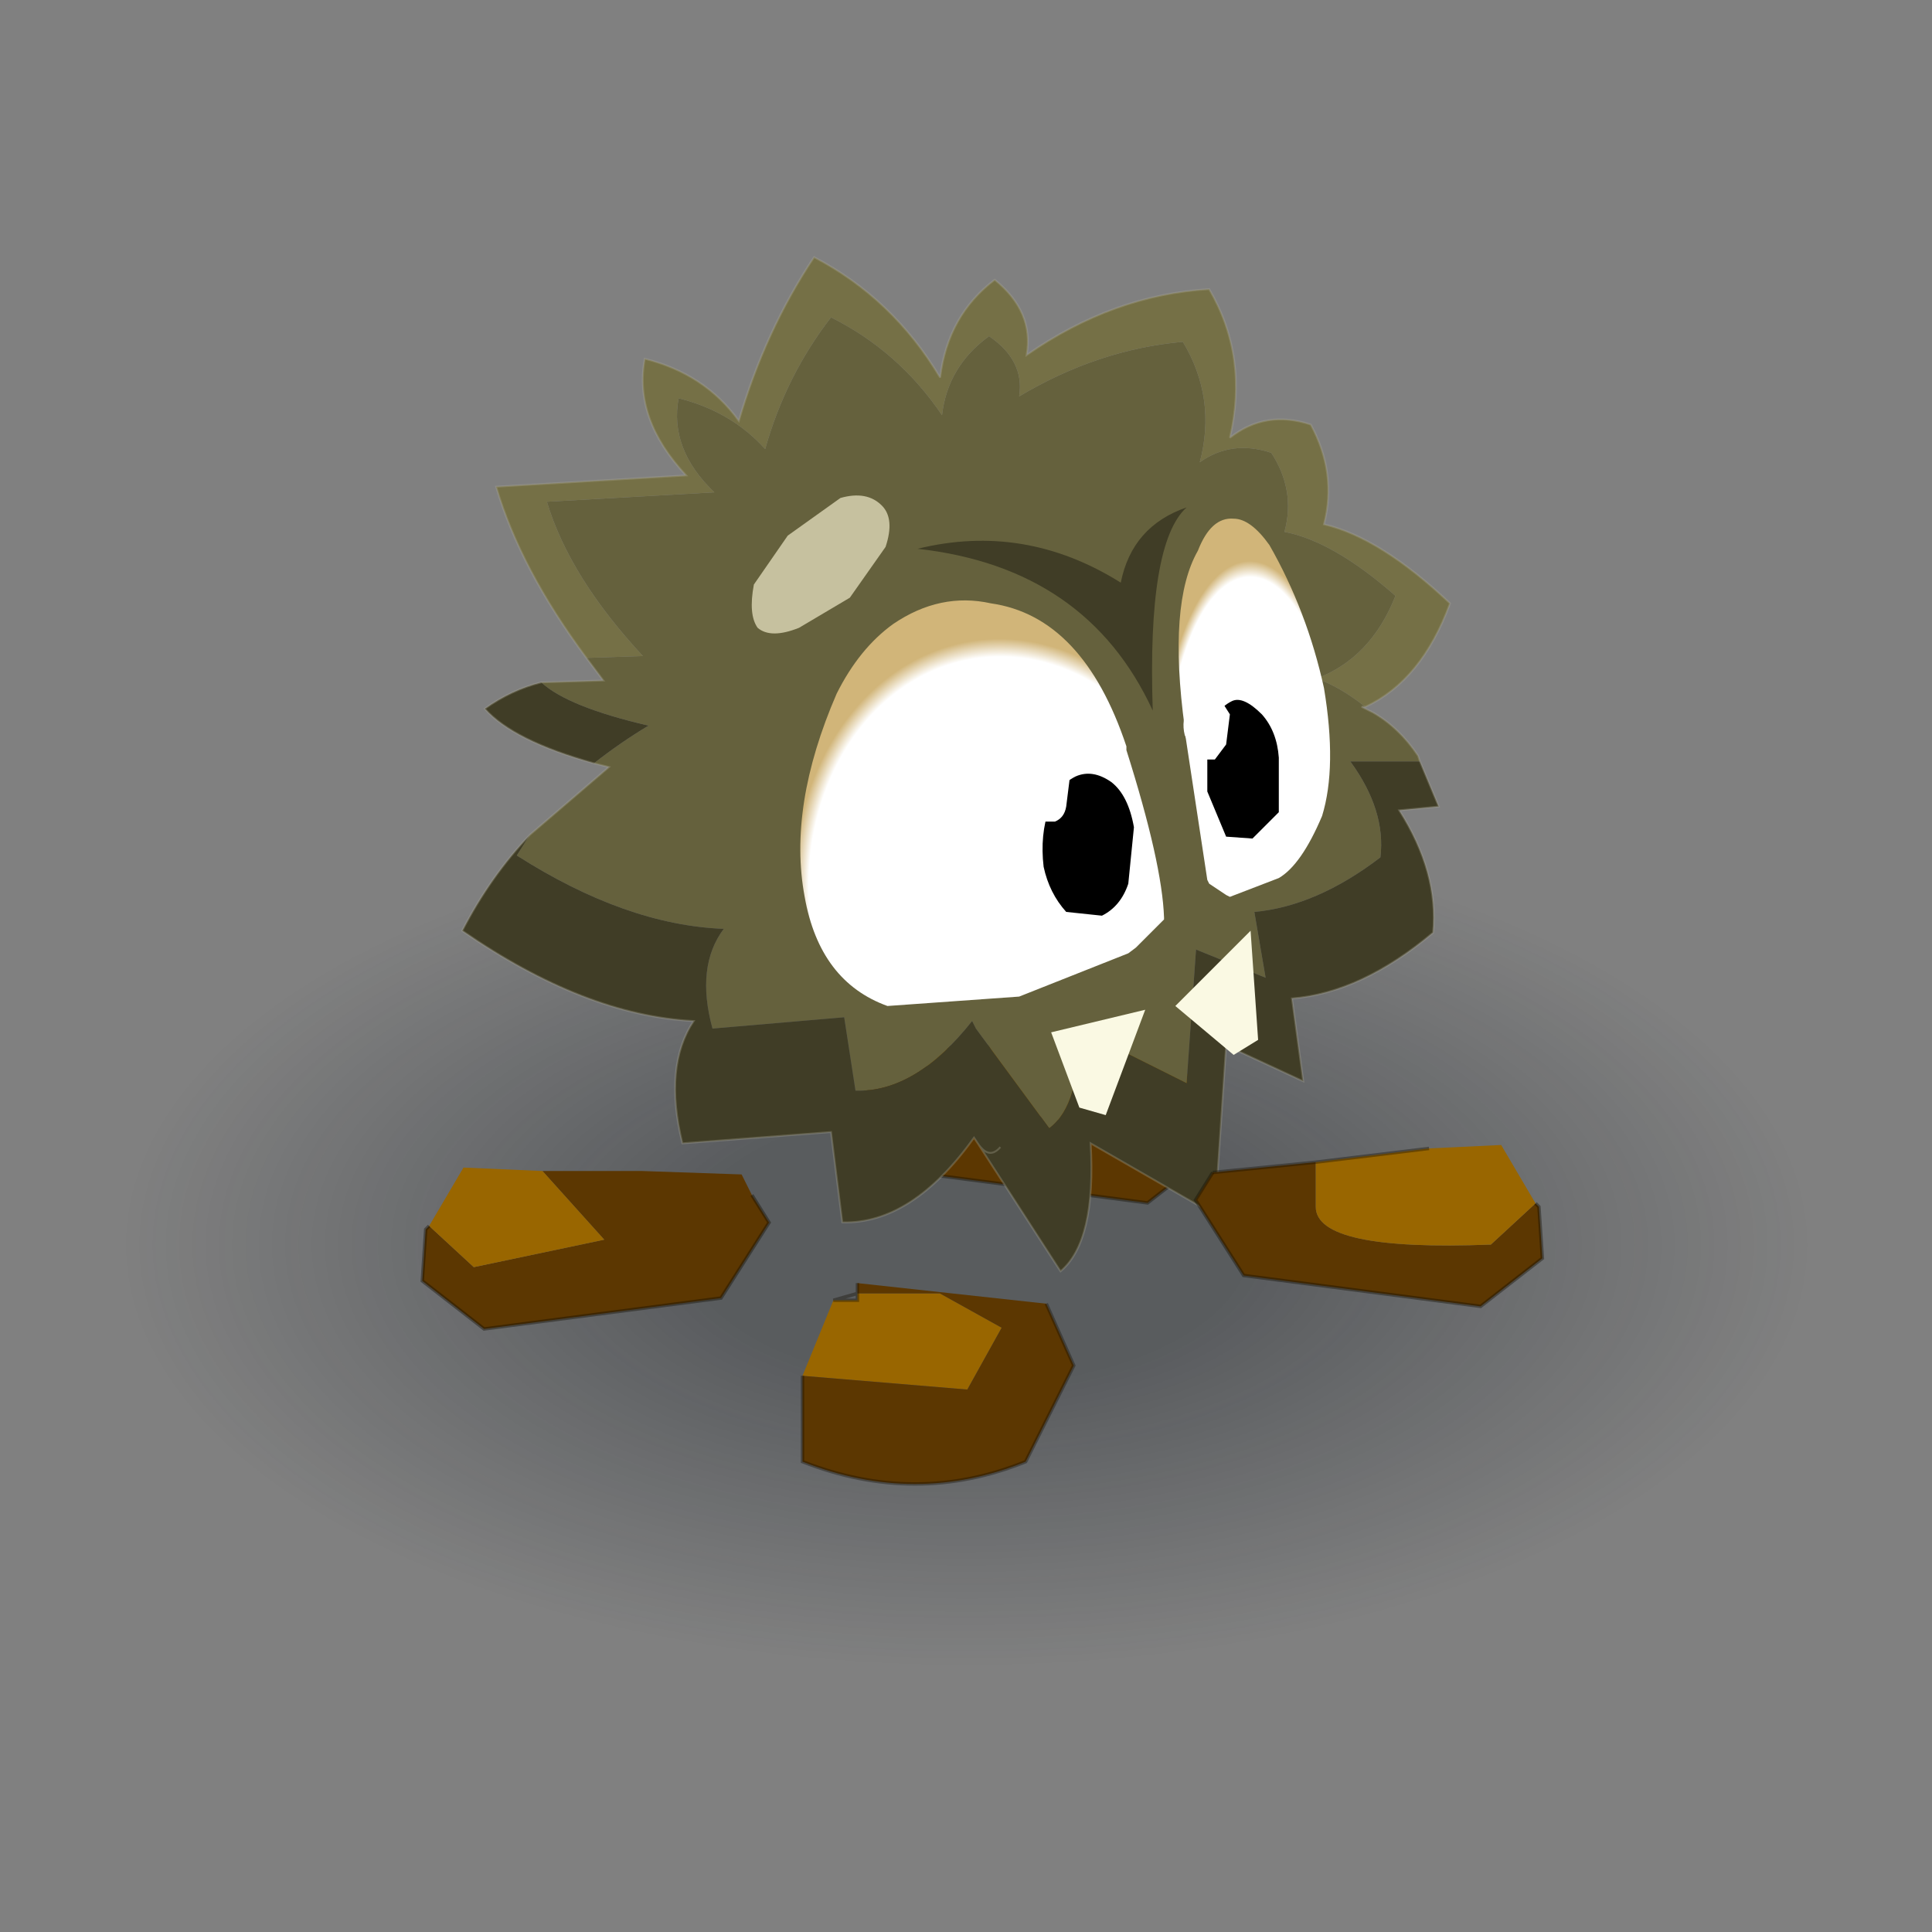 <?xml version="1.0" encoding="UTF-8" standalone="no"?>
<svg xmlns:xlink="http://www.w3.org/1999/xlink" height="440.0px" width="440.0px" xmlns="http://www.w3.org/2000/svg">
  <rect width="100%" height="100%" fill="#808080" stroke="none"/>
  <g transform="matrix(10.0, 0.0, 0.0, 10.0, 0.0, 0.0)">
    <use height="44.0" transform="matrix(0.857, 0.0, 0.0, 0.857, 2.0, 2.0)" width="46.7" xlink:href="#sprite0"/>
  </g>
  <defs>
    <g id="sprite0" transform="matrix(1.0, 0.0, 0.0, 1.0, 0.0, 0.0)">
      <use height="44.0" transform="matrix(1.0, 0.0, 0.0, 1.0, 1.4, 0.0)" width="44.0" xlink:href="#shape0"/>
      <use height="25.6" transform="matrix(1.825, 0.0, 0.0, 0.912, -0.006, 19.072)" width="25.6" xlink:href="#sprite1"/>
      <use height="2.35" transform="matrix(1.825, 0.0, 0.0, 1.825, 20.588, 25.344)" width="5.05" xlink:href="#sprite2"/>
      <use height="2.9" transform="matrix(1.825, 0.0, 0.0, 1.825, 18.992, 31.764)" width="3.95" xlink:href="#sprite3"/>
      <use height="2.35" transform="matrix(1.825, 0.0, 0.0, 1.825, 8.888, 28.694)" width="5.05" xlink:href="#sprite4"/>
      <use height="26.95" transform="matrix(1.0, 0.0, 0.0, 1.0, 9.95, 4.5)" width="26.25" xlink:href="#shape5"/>
      <use height="2.35" transform="matrix(1.825, 0.0, 0.0, 1.825, 29.438, 28.094)" width="5.05" xlink:href="#sprite5"/>
      <use height="16.15" transform="matrix(1.0, 0.0, 0.0, 1.0, 18.95, 11.15)" width="14.05" xlink:href="#shape7"/>
    </g>
    <g id="shape0" transform="matrix(1.0, 0.0, 0.0, 1.0, -1.4, 0.0)">
      <path d="M45.4 44.0 L1.4 44.0 1.4 0.0 45.4 0.0 45.4 44.0" fill="#43adca" fill-opacity="0.0" fill-rule="evenodd" stroke="none"/>
    </g>
    <g id="sprite1" transform="matrix(1.0, 0.0, 0.0, 1.0, 12.8, 12.8)">
      <use height="25.6" transform="matrix(1.0, 0.0, 0.0, 1.0, -12.8, -12.8)" width="25.6" xlink:href="#shape1"/>
    </g>
    <g id="shape1" transform="matrix(1.0, 0.0, 0.0, 1.0, 12.8, 12.8)">
      <path d="M9.05 -9.05 Q12.8 -5.3 12.8 0.0 12.8 5.3 9.05 9.05 5.3 12.8 0.0 12.8 -5.3 12.8 -9.05 9.05 -12.8 5.3 -12.8 0.0 -12.8 -5.3 -9.05 -9.05 -5.3 -12.8 0.0 -12.8 5.3 -12.8 9.05 -9.05" fill="url(#gradient0)" fill-rule="evenodd" stroke="none"/>
    </g>
    <radialGradient cx="0" cy="0" gradientTransform="matrix(0.015, 0.0, 0.0, 0.015, 0.0, 0.0)" gradientUnits="userSpaceOnUse" id="gradient0" r="819.2" spreadMethod="pad">
      <stop offset="0.333" stop-color="#0d141c" stop-opacity="0.333"/>
      <stop offset="1.0" stop-color="#101a24" stop-opacity="0.0"/>
    </radialGradient>
    <g id="sprite2" transform="matrix(1.0, 0.0, 0.0, 1.0, 2.5, 0.25)">
      <use height="2.35" transform="matrix(1.0, 0.0, 0.0, 1.0, -2.5, -0.25)" width="5.05" xlink:href="#shape2"/>
    </g>
    <g id="shape2" transform="matrix(1.0, 0.0, 0.0, 1.0, 2.5, 0.25)">
      <path d="M-2.1 -0.15 L-0.1 0.8 1.8 1.2 2.45 0.6 2.5 0.65 2.55 1.4 1.65 2.1 -1.8 1.65 -2.5 0.55 -2.25 0.15 -2.1 -0.15" fill="#5c3701" fill-rule="evenodd" stroke="none"/>
      <path d="M0.9 -0.2 L1.95 -0.25 2.45 0.6 1.8 1.2 -0.1 0.8 -2.1 -0.15 0.9 -0.2" fill="#996600" fill-rule="evenodd" stroke="none"/>
      <path d="M0.9 -0.2 L-2.1 -0.15 M-2.25 0.15 L-2.1 -0.15" fill="none" stroke="#120d00" stroke-linecap="butt" stroke-linejoin="miter" stroke-miterlimit="3.0" stroke-opacity="0.361" stroke-width="0.05"/>
      <path d="M2.45 0.6 L2.5 0.65 2.55 1.4 1.65 2.1 -1.8 1.65 -2.5 0.55 -2.25 0.15" fill="none" stroke="#120d00" stroke-linecap="butt" stroke-linejoin="miter" stroke-miterlimit="3.0" stroke-opacity="0.4" stroke-width="0.05"/>
    </g>
    <g id="sprite3" transform="matrix(1.0, 0.0, 0.0, 1.0, 1.95, 0.65)">
      <use height="2.9" transform="matrix(1.0, 0.0, 0.0, 1.0, -1.95, -0.65)" width="3.95" xlink:href="#shape3"/>
    </g>
    <g id="shape3" transform="matrix(1.0, 0.0, 0.0, 1.0, 1.95, 0.65)">
      <path d="M-1.95 0.7 L-1.5 -0.4 -1.15 -0.4 -1.15 -0.5 0.05 -0.5 0.95 0.0 0.45 0.9 -1.95 0.7" fill="#996600" fill-rule="evenodd" stroke="none"/>
      <path d="M-1.15 -0.5 L-1.15 -0.65 1.6 -0.35 2.0 0.55 1.3 1.95 Q-0.3 2.6 -1.95 1.95 L-1.95 0.7 0.45 0.9 0.95 0.0 0.05 -0.5 -1.15 -0.5" fill="#5c3701" fill-rule="evenodd" stroke="none"/>
      <path d="M-1.15 -0.5 L-1.15 -0.65 M1.6 -0.35 L2.0 0.55 1.3 1.95 Q-0.3 2.6 -1.95 1.95 L-1.95 0.7 M-1.5 -0.4 L-1.15 -0.4 -1.15 -0.5 Z" fill="none" stroke="#120d00" stroke-linecap="butt" stroke-linejoin="miter" stroke-miterlimit="3.0" stroke-opacity="0.361" stroke-width="0.05"/>
    </g>
    <g id="sprite4" transform="matrix(1.0, 0.0, 0.0, 1.0, 2.5, 0.25)">
      <use height="2.35" transform="matrix(1.0, 0.0, 0.0, 1.0, -2.5, -0.25)" width="5.05" xlink:href="#shape4"/>
    </g>
    <g id="shape4" transform="matrix(1.0, 0.0, 0.0, 1.0, 2.5, 0.25)">
      <path d="M-0.75 -0.2 L0.35 -0.2 0.7 -0.2 2.15 -0.15 2.3 0.15 2.55 0.55 1.85 1.65 -1.6 2.1 -2.5 1.4 -2.45 0.65 -2.4 0.6 -1.75 1.2 0.15 0.8 -0.75 -0.2" fill="#5c3701" fill-rule="evenodd" stroke="none"/>
      <path d="M-0.75 -0.2 L0.15 0.8 -1.75 1.2 -2.4 0.6 -1.9 -0.25 -0.75 -0.2" fill="#996600" fill-rule="evenodd" stroke="none"/>
      <path d="M-2.4 0.6 L-2.45 0.65 -2.5 1.4 -1.6 2.1 1.85 1.65 2.55 0.55 2.3 0.15" fill="none" stroke="#120d00" stroke-linecap="butt" stroke-linejoin="miter" stroke-miterlimit="3.0" stroke-opacity="0.4" stroke-width="0.05"/>
    </g>
    <g id="shape5" transform="matrix(1.0, 0.0, 0.0, 1.0, -9.95, -4.5)">
      <path d="M33.95 16.45 L33.85 16.45 34.15 16.6 Q34.85 17.0 35.35 17.75 L35.4 17.9 33.55 17.9 Q34.5 19.2 34.35 20.45 32.65 21.75 31.0 21.9 L31.3 23.65 29.45 22.9 29.2 26.45 26.3 25.0 Q26.4 27.0 25.55 27.65 L23.6 25.0 23.5 24.8 Q22.0 26.7 20.4 26.65 L20.1 24.7 16.6 25.0 Q16.15 23.35 16.9 22.35 14.3 22.25 11.4 20.4 L11.75 19.85 13.85 18.05 13.45 17.95 Q14.15 17.4 14.9 16.95 12.75 16.45 12.05 15.8 L13.7 15.75 13.25 15.15 14.75 15.1 Q12.8 13.0 12.2 11.0 L16.65 10.75 Q15.45 9.6 15.7 8.25 17.1 8.6 18.0 9.6 18.55 7.65 19.75 6.1 21.55 7.0 22.7 8.7 22.85 7.4 23.95 6.6 24.9 7.25 24.75 8.2 26.85 6.95 29.1 6.75 30.0 8.25 29.55 9.95 30.4 9.35 31.45 9.7 32.1 10.7 31.8 11.8 33.1 12.05 34.75 13.5 34.1 15.15 32.65 15.7 33.25 15.9 33.95 16.45 M35.4 17.9 L35.35 17.75 35.4 17.9" fill="#65613d" fill-rule="evenodd" stroke="none"/>
      <path d="M35.4 17.9 L35.9 19.1 34.85 19.2 Q35.9 20.85 35.75 22.45 33.85 24.05 32.0 24.2 L32.3 26.4 30.25 25.45 29.95 29.95 26.65 28.05 Q26.8 30.65 25.85 31.45 L23.65 28.05 23.55 27.9 Q21.9 30.2 20.05 30.15 L19.75 27.75 15.8 28.05 Q15.3 26.0 16.1 24.8 13.2 24.65 9.95 22.4 10.7 20.95 11.75 19.85 L11.4 20.4 Q14.3 22.25 16.9 22.35 16.15 23.35 16.6 25.0 L20.1 24.7 20.4 26.65 Q22.0 26.7 23.5 24.8 L23.6 25.0 25.55 27.65 Q26.4 27.0 26.3 25.0 L29.2 26.45 29.45 22.9 31.3 23.65 31.0 21.9 Q32.65 21.75 34.35 20.45 34.5 19.2 33.55 17.9 L35.4 17.9 M13.45 17.95 Q11.3 17.35 10.55 16.5 11.25 16.0 12.05 15.8 12.75 16.45 14.9 16.95 14.15 17.4 13.45 17.95 M23.65 28.05 Q23.95 28.5 24.25 28.15 23.95 28.5 23.65 28.05" fill="#403d26" fill-rule="evenodd" stroke="none"/>
      <path d="M13.25 15.15 Q11.5 12.8 10.85 10.6 L15.9 10.3 Q14.5 8.8 14.8 7.2 16.4 7.6 17.3 8.85 18.0 6.45 19.3 4.5 21.4 5.6 22.65 7.7 22.85 6.05 24.1 5.1 25.15 5.95 24.95 7.1 27.25 5.5 29.8 5.35 30.85 7.15 30.35 9.3 31.3 8.55 32.5 8.95 33.2 10.25 32.85 11.6 34.35 11.95 36.2 13.7 35.45 15.75 33.95 16.45 33.25 15.9 32.65 15.7 34.1 15.15 34.75 13.5 33.1 12.05 31.8 11.8 32.1 10.7 31.45 9.7 30.4 9.35 29.55 9.95 30.0 8.25 29.1 6.75 26.85 6.95 24.75 8.2 24.9 7.25 23.95 6.6 22.85 7.4 22.7 8.7 21.55 7.0 19.75 6.1 18.55 7.65 18.0 9.6 17.1 8.6 15.7 8.25 15.45 9.6 16.65 10.75 L12.2 11.0 Q12.8 13.0 14.75 15.1 L13.25 15.15" fill="#757046" fill-rule="evenodd" stroke="none"/>
      <path d="M13.25 15.15 Q11.5 12.8 10.85 10.6 L15.9 10.3 Q14.5 8.8 14.8 7.2 16.4 7.6 17.3 8.85 18.0 6.45 19.3 4.5 21.4 5.6 22.65 7.7 22.85 6.05 24.1 5.1 25.15 5.95 24.95 7.1 27.25 5.5 29.8 5.35 30.85 7.15 30.35 9.3 31.3 8.55 32.5 8.95 33.2 10.25 32.85 11.6 34.35 11.95 36.2 13.7 35.45 15.75 33.95 16.45 L33.85 16.45 34.15 16.6 Q34.85 17.0 35.35 17.75 L35.4 17.9 35.9 19.1 34.85 19.2 Q35.9 20.85 35.75 22.45 33.85 24.05 32.0 24.2 L32.3 26.4 30.25 25.45 29.95 29.95 26.65 28.05 Q26.8 30.65 25.85 31.45 L23.65 28.05 23.55 27.9 Q21.9 30.2 20.05 30.15 L19.75 27.75 15.8 28.05 Q15.3 26.0 16.1 24.8 13.2 24.65 9.95 22.4 10.7 20.95 11.75 19.85 L13.85 18.05 13.45 17.95 Q11.3 17.35 10.55 16.5 11.25 16.0 12.05 15.8 L13.7 15.75 13.25 15.15 M24.25 28.15 Q23.95 28.5 23.65 28.05" fill="none" stroke="#b0ac98" stroke-linecap="butt" stroke-linejoin="miter" stroke-miterlimit="3.0" stroke-opacity="0.302" stroke-width="0.05"/>
      <path d="M20.25 13.55 L21.2 12.2 Q21.45 11.45 21.1 11.1 20.7 10.7 20.0 10.9 L18.6 11.9 17.7 13.2 Q17.55 14.0 17.8 14.35 18.15 14.65 18.9 14.35 L20.25 13.55" fill="#c6c19f" fill-rule="evenodd" stroke="none"/>
    </g>
    <g id="sprite5" transform="matrix(1.0, 0.0, 0.0, 1.0, 2.5, 0.25)">
      <use height="2.35" transform="matrix(1.0, 0.0, 0.0, 1.0, -2.5, -0.25)" width="5.05" xlink:href="#shape6"/>
    </g>
    <g id="shape6" transform="matrix(1.0, 0.0, 0.0, 1.0, 2.5, 0.25)">
      <path d="M-0.75 0.0 L-0.75 0.65 Q-0.75 1.3 1.8 1.2 L2.45 0.6 2.5 0.65 2.55 1.4 1.65 2.1 -1.8 1.65 -2.5 0.55 -2.25 0.15 -0.75 0.0" fill="#5c3701" fill-rule="evenodd" stroke="none"/>
      <path d="M0.9 -0.2 L1.95 -0.25 2.45 0.6 1.8 1.2 Q-0.75 1.3 -0.75 0.65 L-0.75 0.0 0.9 -0.2" fill="#996600" fill-rule="evenodd" stroke="none"/>
      <path d="M0.9 -0.2 L-0.75 0.0 M-2.25 0.15 L-0.75 0.0" fill="none" stroke="#120d00" stroke-linecap="butt" stroke-linejoin="miter" stroke-miterlimit="3.0" stroke-opacity="0.361" stroke-width="0.05"/>
      <path d="M2.45 0.6 L2.5 0.65 2.55 1.4 1.65 2.1 -1.8 1.65 -2.5 0.55 -2.25 0.15" fill="none" stroke="#120d00" stroke-linecap="butt" stroke-linejoin="miter" stroke-miterlimit="3.0" stroke-opacity="0.4" stroke-width="0.05"/>
    </g>
    <g id="shape7" transform="matrix(1.0, 0.0, 0.0, 1.0, -18.95, -11.15)">
      <path d="M24.0 13.7 Q26.45 14.05 27.6 17.5 L27.6 17.6 Q28.55 20.6 28.6 22.05 L28.6 22.1 27.85 22.85 27.65 23.0 24.75 24.15 21.25 24.4 Q19.45 23.75 19.05 21.5 18.6 19.1 19.9 16.1 20.5 14.9 21.4 14.25 22.65 13.4 24.0 13.7" fill="url(#gradient1)" fill-rule="evenodd" stroke="none"/>
      <path d="M30.45 11.45 Q30.9 11.45 31.4 12.15 32.4 13.9 32.85 15.95 33.2 18.05 32.8 19.35 32.25 20.65 31.65 21.0 L30.35 21.5 30.25 21.45 29.8 21.15 29.75 21.05 29.15 17.1 29.15 17.0 Q28.7 13.7 29.5 12.3 29.85 11.4 30.45 11.45" fill="url(#gradient2)" fill-rule="evenodd" stroke="none"/>
      <path d="M30.4 16.3 Q30.7 16.15 31.2 16.65 31.6 17.1 31.65 17.8 L31.65 19.25 30.95 19.95 30.25 19.9 29.75 18.7 29.75 17.25 Q29.9 16.55 30.4 16.3" fill="#000000" fill-rule="evenodd" stroke="none"/>
      <path d="M30.0 16.1 L30.35 16.65 30.25 17.45 29.95 17.85 29.45 17.85 29.15 17.2 Q29.05 16.8 29.25 16.45 L29.55 16.05 30.0 16.1" fill="#ffffff" fill-rule="evenodd" stroke="none"/>
      <path d="M27.8 19.65 L27.65 21.15 Q27.45 21.75 26.95 22.0 L26.0 21.9 Q25.55 21.4 25.4 20.7 25.3 19.85 25.55 19.15 25.75 18.55 26.25 18.3 26.7 18.1 27.2 18.45 27.65 18.8 27.8 19.65" fill="#000000" fill-rule="evenodd" stroke="none"/>
      <path d="M25.75 17.75 L26.1 18.3 26.0 19.1 Q25.95 19.4 25.7 19.5 L25.2 19.5 24.9 18.85 Q24.8 18.45 25.0 18.1 L25.3 17.7 25.75 17.75" fill="#ffffff" fill-rule="evenodd" stroke="none"/>
      <path d="M30.9 22.4 L31.1 25.3 30.45 25.7 28.9 24.4 30.9 22.4 M28.1 24.5 L27.05 27.3 26.35 27.1 25.6 25.1 28.1 24.5" fill="#faf9e3" fill-rule="evenodd" stroke="none"/>
      <path d="M27.45 13.15 Q27.75 11.65 29.2 11.15 28.15 12.1 28.3 16.55 26.55 12.75 22.05 12.25 24.9 11.55 27.45 13.15" fill="#403d26" fill-rule="evenodd" stroke="none"/>
    </g>
    <radialGradient cx="0" cy="0" gradientTransform="matrix(-0.009, 0.003, 0.003, 0.011, 24.55, 21.6)" gradientUnits="userSpaceOnUse" id="gradient1" r="819.2" spreadMethod="pad">
      <stop offset="0.694" stop-color="#ffffff"/>
      <stop offset="0.745" stop-color="#d1b579"/>
    </radialGradient>
    <radialGradient cx="0" cy="0" gradientTransform="matrix(0.004, -0.002, 0.001, 0.01, 31.0, 18.8)" gradientUnits="userSpaceOnUse" id="gradient2" r="819.2" spreadMethod="pad">
      <stop offset="0.694" stop-color="#ffffff"/>
      <stop offset="0.745" stop-color="#d1b579"/>
    </radialGradient>
  </defs>
</svg>
